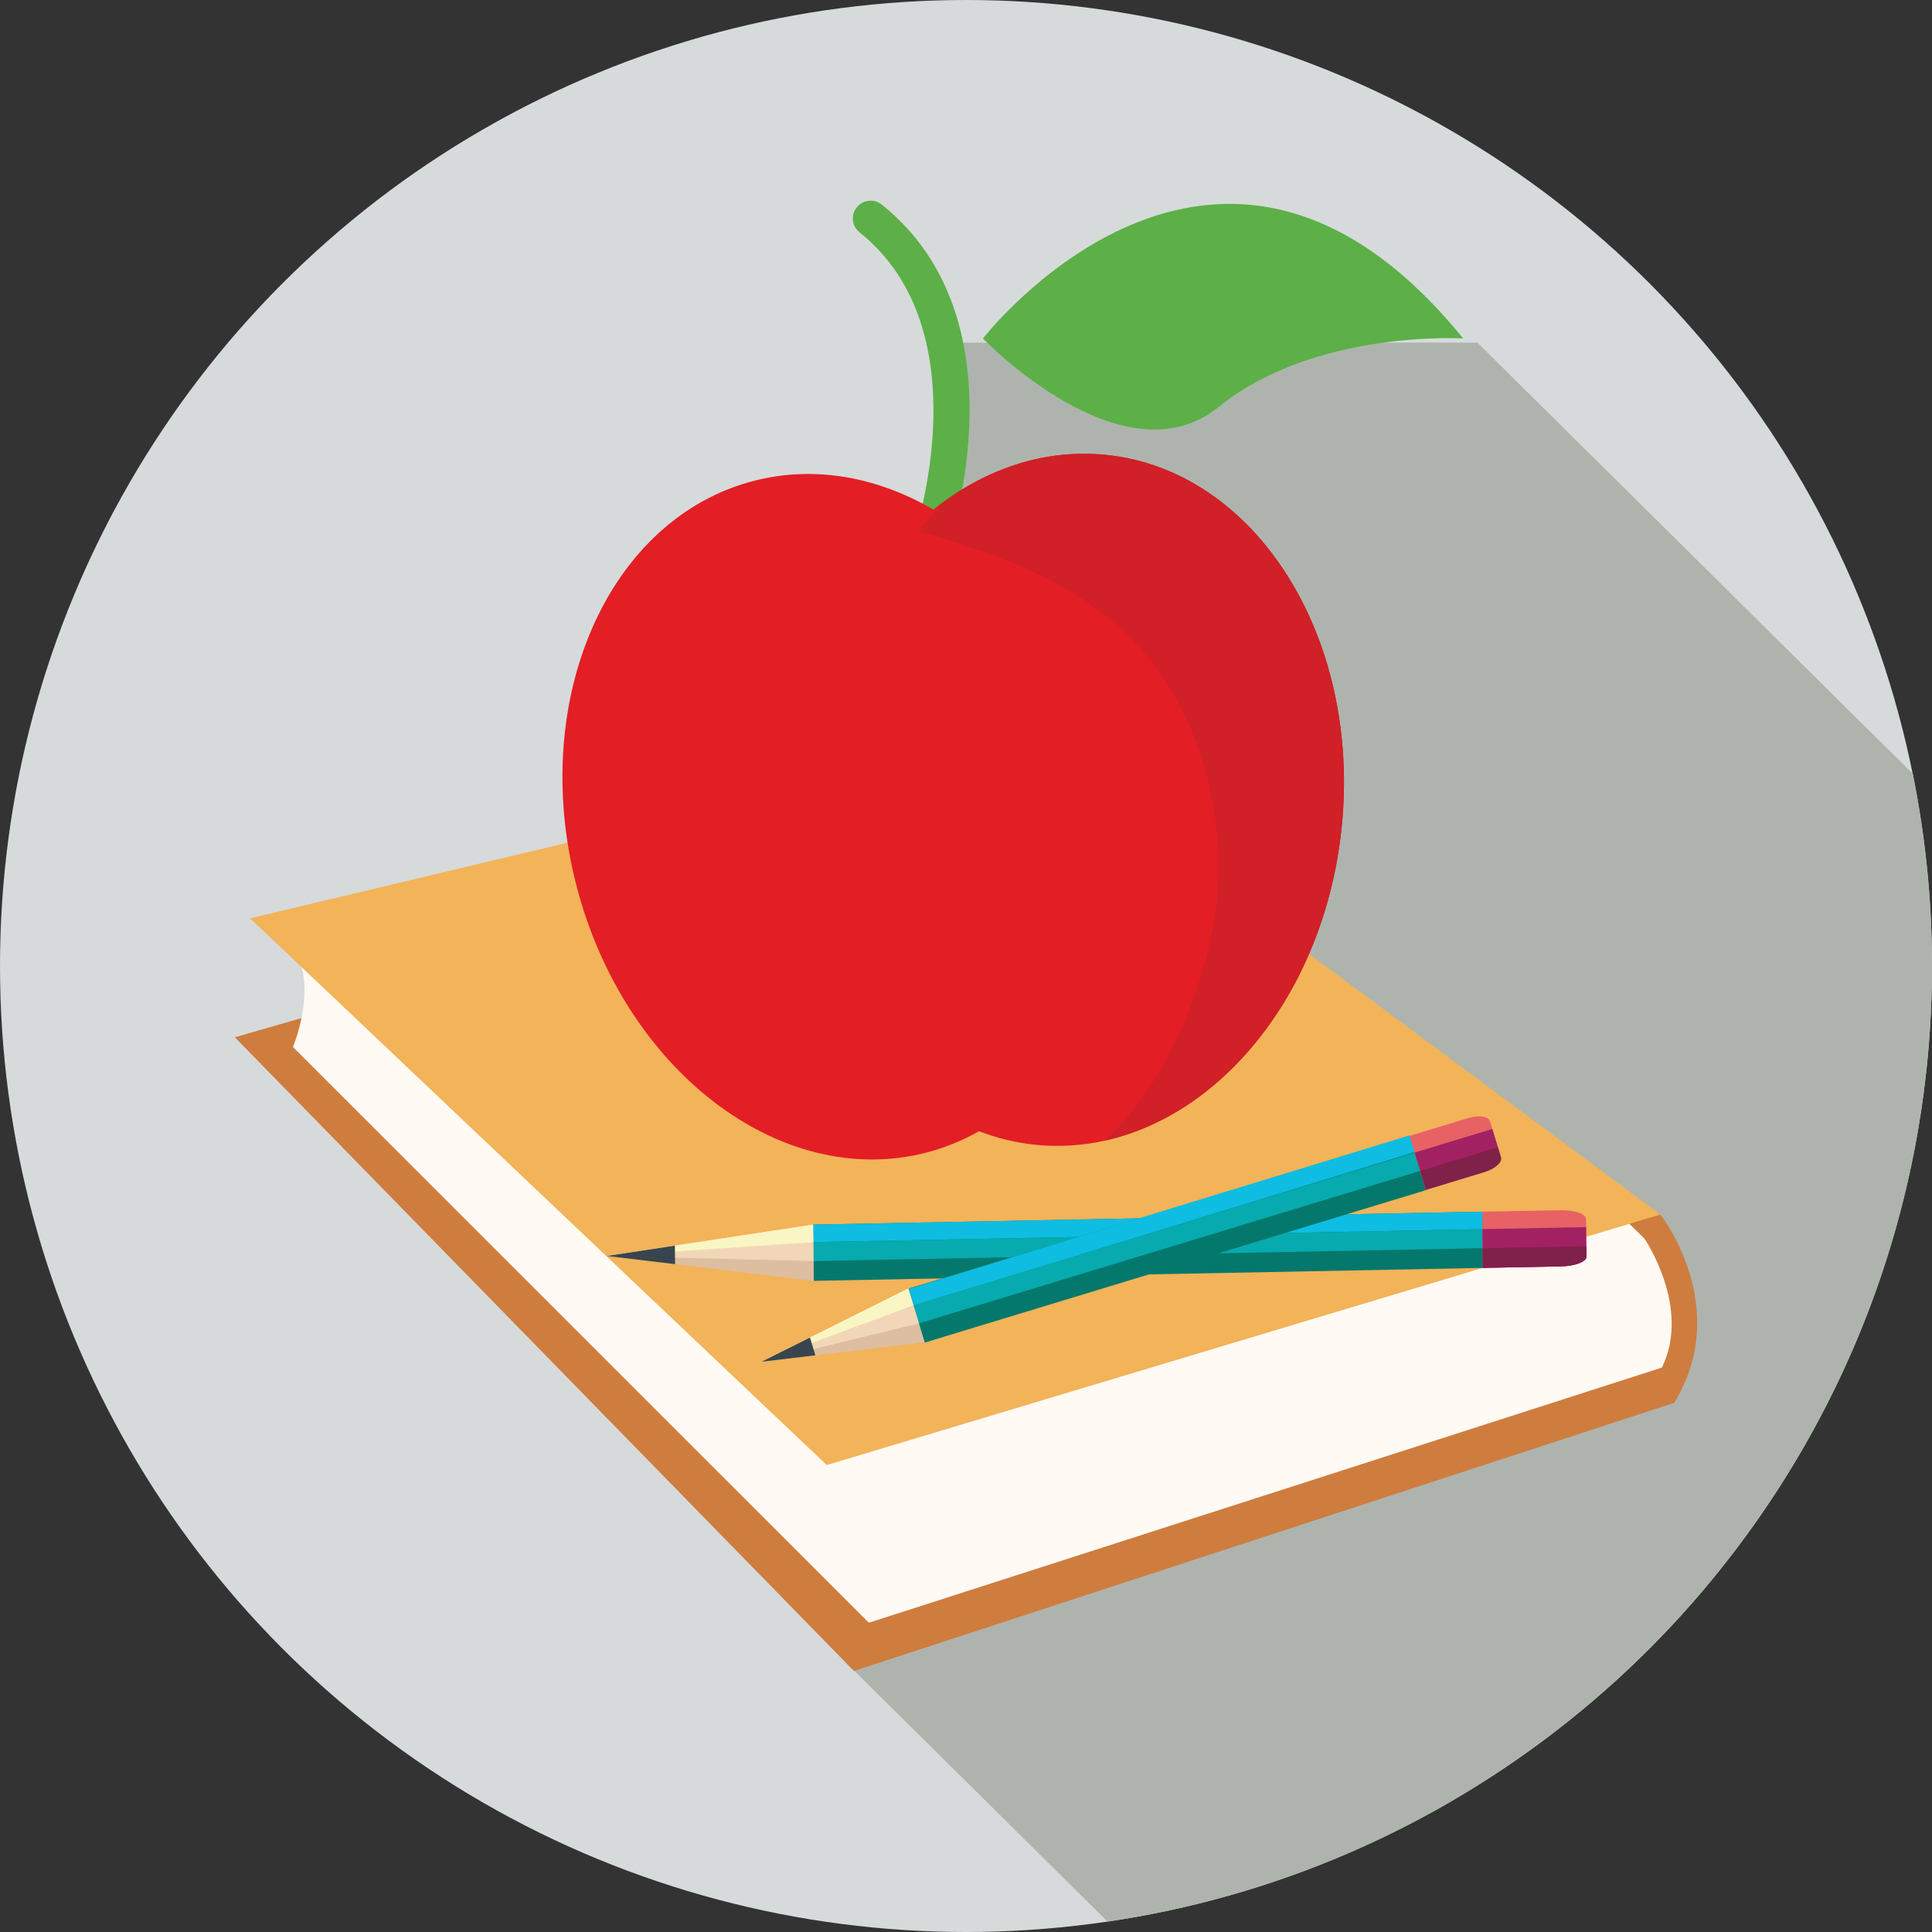 <?xml version="1.0" encoding="utf-8"?>
<!-- Generator: Adobe Illustrator 16.0.0, SVG Export Plug-In . SVG Version: 6.00 Build 0)  -->
<!DOCTYPE svg PUBLIC "-//W3C//DTD SVG 1.1//EN" "http://www.w3.org/Graphics/SVG/1.1/DTD/svg11.dtd">
<svg version="1.1" id="Layer_1" xmlns="http://www.w3.org/2000/svg" xmlns:xlink="http://www.w3.org/1999/xlink" x="0px" y="0px"
	 width="128px" height="128px" viewBox="0 0 128 128" enable-background="new 0 0 128 128" xml:space="preserve">
<rect x="0" y="0" width="128" height="128" fill="#333333" stroke="none"/>
<g>
	<circle fill="#D7DADA" cx="64" cy="64" r="64"/>
	<path fill="#AEB4AD" d="M97.887,22.703H67.09h-3.938l-0.354,5.754v7.77l-6.293,68.765v5.609l16.872,16.709
		C104.277,122.771,128,96.16,128,64c0-4.36-0.439-8.617-1.27-12.733L97.887,22.703z"/>
	<g>
		<g>
			<path fill="#CF7C3F" d="M110.004,80.464c0,0,4.813,6.084,0.918,12.477l-54.348,17.765L15.558,68.722l5.395-1.553"/>
			<path fill="#FFFAF3" d="M108.945,82.056c0,0,3.125,4.553,1.16,8.549l-52.542,16.906L19.408,69.367c0,0,2.039-4.798-0.533-7.267
				l86.922,16.865L108.945,82.056z"/>
			<polygon fill="#F2B359" points="16.573,60.842 54.775,97.063 110.004,80.464 67.258,48.758 			"/>
		</g>
		<g>
			<g>
				<g>
					<path fill="#5CB047" d="M61.771,37.017c-0.154,0.012-0.314-0.008-0.471-0.062c-0.613-0.213-0.941-0.882-0.729-1.497l0,0
						c0.047-0.135,4.534-13.543-3.625-20.066c-0.508-0.406-0.59-1.147-0.184-1.655c0.406-0.509,1.146-0.591,1.654-0.185
						c9.463,7.566,4.594,22.062,4.381,22.675C62.64,36.685,62.226,36.983,61.771,37.017z"/>
				</g>
			</g>
			<path fill="#E41E25" d="M73.293,30.137c-4.129-0.427-8.111,0.958-11.452,3.624c-3.693-2.15-7.836-2.938-11.857-1.913
				c-9.66,2.461-14.953,14.423-11.82,26.72c3.133,12.293,13.504,20.265,23.164,17.805c1.256-0.321,2.436-0.805,3.537-1.426
				c1.178,0.453,2.417,0.761,3.708,0.894c9.916,1.023,19.012-8.378,20.314-20.998C90.191,42.221,83.209,31.16,73.293,30.137z"/>
			<path fill="#D12027" d="M73.293,30.137c-3.977-0.41-7.816,0.862-11.079,3.338c-0.41,0.595-0.865,1.167-1.355,1.712
				c6.168,1.818,12.237,3.936,16.108,9.556c3.51,5.094,4.604,12.109,3.109,18.106c-1.129,4.538-3.313,9.438-6.885,12.721
				c7.98-1.764,14.598-10.104,15.695-20.728C90.191,42.221,83.209,31.16,73.293,30.137z"/>
			<path fill="#5CB047" d="M65.123,22.427c0,0,15.531-20.063,31.813-0.005c0,0-9.848-0.599-16.189,4.533
				C74.404,32.086,65.123,22.427,65.123,22.427z"/>
		</g>
		<g>
			<polygon fill="#04786C" points="53.912,84.86 53.869,81.133 98.223,80.276 98.264,84.003 			"/>
			<polygon fill="#0EBDE1" points="53.882,82.291 53.869,81.133 98.223,80.276 98.234,81.436 			"/>
			<polygon fill="#07AAAE" points="53.882,82.291 53.894,83.549 98.25,82.694 98.234,81.436 			"/>
			<polygon fill="#DEBEA1" points="53.912,84.86 53.869,81.133 40.201,83.211 			"/>
			<polygon fill="#F1D7B7" points="53.894,83.549 53.869,81.133 40.201,83.211 			"/>
			<polygon fill="#FAF6C3" points="53.882,82.297 53.869,81.133 40.201,83.211 			"/>
			<polygon fill="#39454E" points="44.712,82.526 40.201,83.211 44.726,83.754 			"/>
			<path fill="#E76165" d="M98.242,84.001l5.188-0.1c0.928-0.019,1.682-0.312,1.678-0.65l-0.027-2.484
				c-0.006-0.342-0.766-0.605-1.689-0.586l-5.189,0.098L98.242,84.001z"/>
			<path fill="#A22163" d="M105.107,83.251l-0.023-1.951l-6.871,0.133l0.029,2.568l5.188-0.1
				C104.357,83.883,105.111,83.59,105.107,83.251z"/>
			<path fill="#802149" d="M105.107,83.251l-0.01-0.688l-6.873,0.134l0.018,1.305l5.188-0.1
				C104.357,83.883,105.111,83.59,105.107,83.251z"/>
		</g>
		<g>
			
				<rect x="75.466" y="64.726" transform="matrix(0.291 0.957 -0.957 0.291 133.375 -15.779)" fill="#04786C" width="3.733" height="34.729"/>
			
				<rect x="76.38" y="63.495" transform="matrix(0.293 0.956 -0.956 0.293 131.732 -16.409)" fill="#0EBDE1" width="1.16" height="34.729"/>
			<polygon fill="#07AAAE" points="60.517,86.47 60.878,87.676 94.105,77.569 93.74,76.362 			"/>
			<polygon fill="#DEBEA1" points="61.263,88.932 60.177,85.36 50.453,90.219 			"/>
			<polygon fill="#F1D7B7" points="60.878,87.676 60.177,85.36 50.453,90.219 			"/>
			<polygon fill="#FAF6C3" points="60.519,86.476 60.177,85.36 50.453,90.219 			"/>
			<polygon fill="#39454E" points="53.662,88.615 50.453,90.219 54.021,89.793 			"/>
			<path fill="#E76165" d="M94.469,78.827l3.887-1.183c0.693-0.212,1.182-0.651,1.082-0.977l-0.723-2.382
				c-0.1-0.327-0.748-0.422-1.441-0.209l-3.887,1.181L94.469,78.827z"/>
			<path fill="#A22163" d="M99.438,76.668l-0.568-1.87l-5.146,1.565l0.746,2.464l3.887-1.183
				C99.049,77.433,99.537,76.993,99.438,76.668z"/>
			<path fill="#802149" d="M99.438,76.668l-0.201-0.658l-5.148,1.566l0.381,1.251l3.887-1.183
				C99.049,77.433,99.537,76.993,99.438,76.668z"/>
		</g>
	</g>
</g>
</svg>
